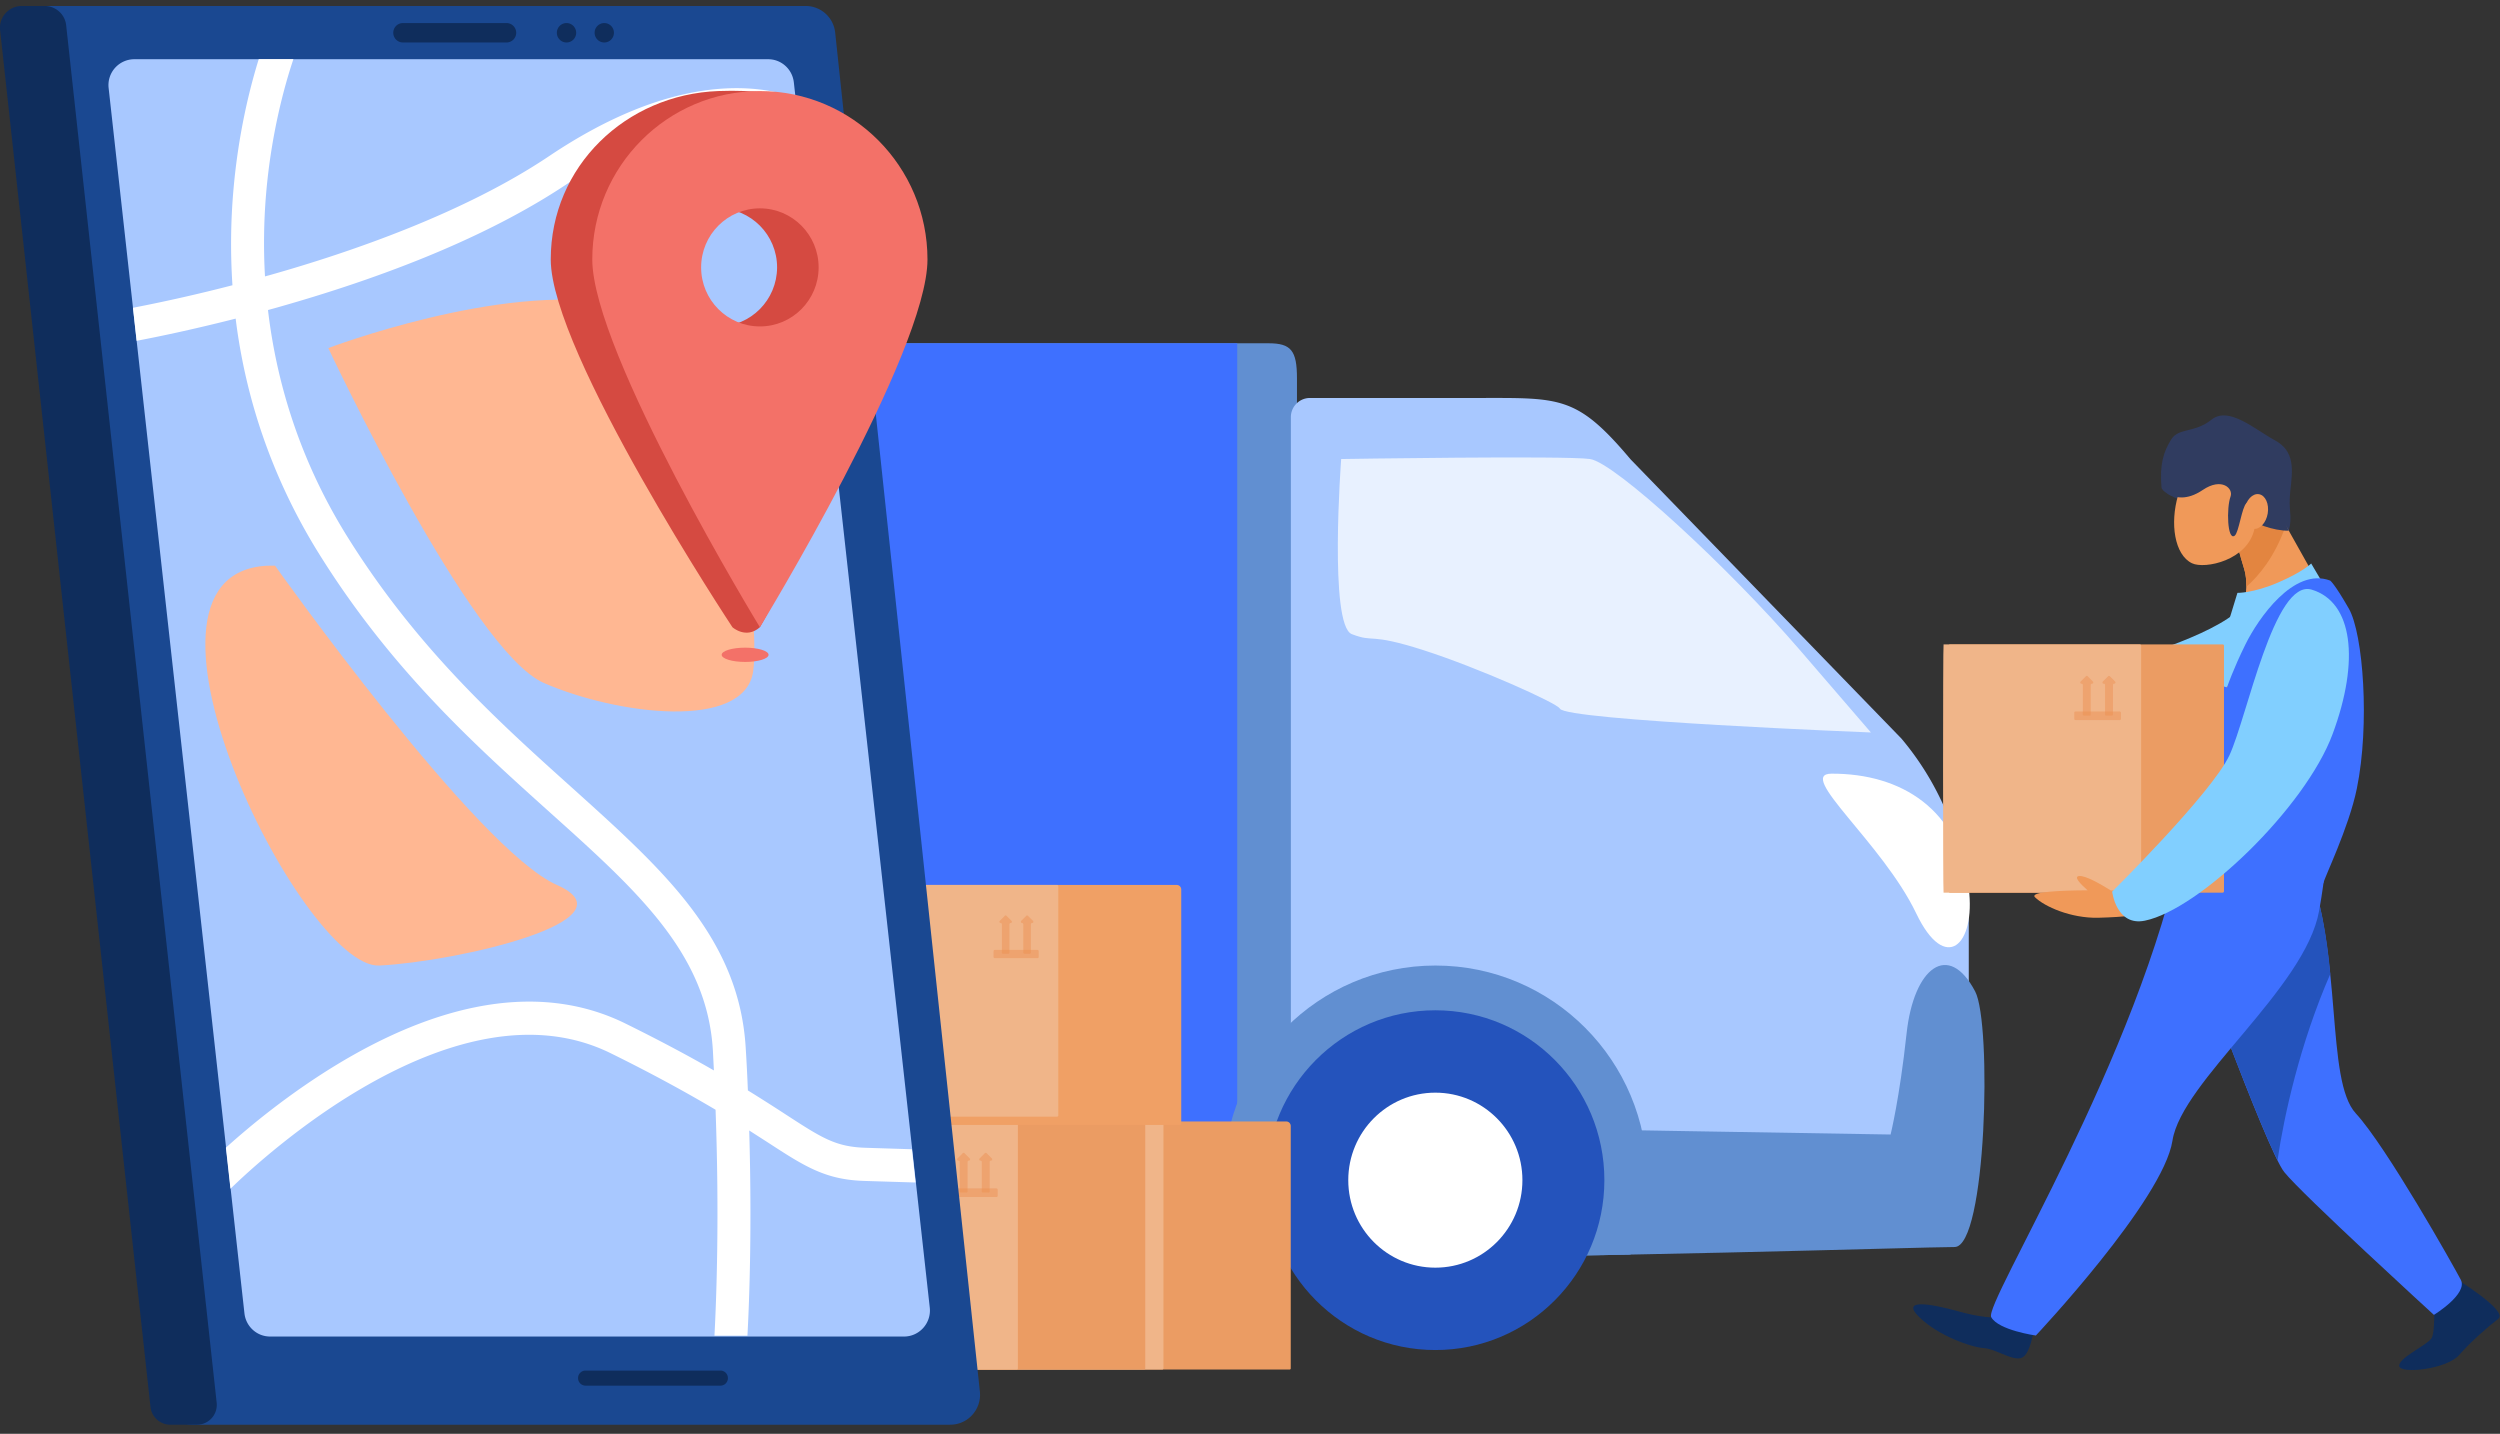 <svg width="272" height="156" viewBox="0 0 272 156" fill="none" xmlns="http://www.w3.org/2000/svg"><rect x="0" y="0" width="272" height="156" fill="#333333" stroke="none"/><g clip-path="url(#clip0)"><path d="M141.098 135.226L30.257 136.89c-4.483 0-8.12-4.493-8.12-10.043v-81.35c0-4.505 2.948-8.148 6.597-8.148h109.283c2.453 0 3.093.79 3.093 3.813v94.064h-.012z" fill="#618FD1"/><path d="M134.609 134.048H32.189c-5.558 0-10.065-4.529-10.065-10.115V43.105c0-3.181 2.562-5.756 5.728-5.756h106.757v96.699z" fill="#3E70FF"/><path d="M140.445 45.388c0-1.153.931-2.088 2.079-2.088h18.185c9.087 0 10.827-.292 16.7 6.678l29.471 30.384a31.176 31.176 0 017.323 20.073v14.354c0 6.023-4.87 10.905-10.863 10.892l-62.895-.133v-80.16z" fill="#A8C8FF"/><path d="M142.753 136.89c29.858 0 66.423-1.214 69.903-1.214 3.48 0 4.072-24.3 2.247-27.797-2.9-5.537-6.694-2.611-7.467 4.566-.774 7.14-1.74 10.99-1.74 10.99l-23.406-.389-44.685-.777 5.148 14.621z" fill="#618FD1"/><path d="M214.202 96.67c-1.076-8.597-7.311-12.52-14.935-12.495-3.916.012 5.546 7.529 9.219 15.204 3.166 6.618 6.489 3.46 5.716-2.709z" fill="#fff"/><path d="M145.919 49.942s24.372-.389 27.078 0c2.707.389 15.093 11.804 22.826 20.778l7.733 8.974s-33.265-1.312-33.845-2.599c-.266-.583-8.894-4.457-14.899-6.375-5.993-1.919-5.22-.753-7.733-1.725-2.514-.971-1.16-19.053-1.16-19.053z" fill="#E8F1FF"/><path d="M177.384 136.501c1.184-2.307 1.848-5.051 1.848-8.282 0-12.799-10.319-23.169-23.055-23.169-12.736 0-23.055 10.37-23.055 23.169 0 3.413.737 6.291 2.054 8.671h7.589c11.286 0 23.55-.17 34.619-.389z" fill="#618FD1"/><path d="M156.165 146.884c10.157 0 18.391-8.275 18.391-18.482 0-10.208-8.234-18.483-18.391-18.483-10.157 0-18.391 8.275-18.391 18.483 0 10.207 8.234 18.482 18.391 18.482z" fill="#2453BC"/><path d="M156.166 137.922c5.232 0 9.473-4.262 9.473-9.52s-4.241-9.521-9.473-9.521c-5.232 0-9.474 4.263-9.474 9.521 0 5.258 4.242 9.52 9.474 9.52z" fill="#fff"/><path d="M140.3 149.009H92.401a.134.134 0 01-.132-.133v-26.728c0-.073.06-.134.132-.134h47.537c.278 0 .495.219.495.498v26.364c.012.072-.06.133-.133.133z" fill="#EB9C63"/><path d="M126.453 149.009h-47.9a.134.134 0 01-.132-.133v-26.728c0-.073.06-.134.133-.134h47.899c.072 0 .132.061.132.134v26.728c0 .072-.06.133-.132.133z" fill="#F0B589"/><g opacity=".5" fill="#E86C1F"><path opacity=".5" d="M124.254 130.235h-4.81a.133.133 0 01-.132-.133v-.668c0-.073.06-.134.132-.134h4.81c.072 0 .133.061.133.134v.668a.134.134 0 01-.133.133z"/><path opacity=".5" d="M120.58 125.463l-.58.583a.135.135 0 00.097.23h.012c.073 0 .133.061.133.134v3.206c0 .073.06.133.133.133h.592c.073 0 .133-.06.133-.133v-3.206c0-.073.06-.134.133-.134h.012a.135.135 0 00.097-.23l-.58-.583c-.037-.049-.133-.049-.182 0zm2.417 0l-.58.583a.135.135 0 00.097.23h.012c.073 0 .133.061.133.134v3.206c0 .073.06.133.133.133h.592c.073 0 .133-.06.133-.133v-3.206c0-.073.06-.134.133-.134h.012a.135.135 0 00.097-.23l-.58-.583a.131.131 0 00-.182 0z"/></g><path d="M124.471 149.009H76.572a.134.134 0 01-.133-.133v-26.728c0-.073.06-.134.133-.134h47.899c.073 0 .133.061.133.134v26.728c0 .072-.06.133-.133.133z" fill="#EB9C63"/><path d="M110.624 149.009H62.713a.134.134 0 01-.133-.133v-26.728c0-.073.06-.134.133-.134h47.899c.072 0 .133.061.133.134v26.728c.012.072-.049.133-.121.133z" fill="#F0B589"/><g opacity=".5" fill="#E86C1F"><path opacity=".5" d="M108.413 130.235h-4.809a.134.134 0 01-.133-.133v-.668c0-.073.06-.134.133-.134h4.809c.072 0 .133.061.133.134v.668c.012.073-.049.133-.133.133z"/><path opacity=".5" d="M104.751 125.463l-.58.583a.135.135 0 00.097.23h.012c.073 0 .133.061.133.134v3.206c0 .073.06.133.133.133h.592c.072 0 .133-.06.133-.133v-3.206c0-.073.06-.134.133-.134h.012a.135.135 0 00.096-.23l-.579-.583a.131.131 0 00-.182 0zm2.406 0l-.58.583a.135.135 0 00.096.23h.012c.073 0 .133.061.133.134v3.206c0 .073.061.133.133.133h.592c.073 0 .133-.06.133-.133v-3.206c0-.073.061-.134.133-.134h.012a.135.135 0 00.097-.23l-.58-.583c-.036-.049-.121-.049-.181 0z"/></g><path d="M128.399 122.391H82.083a.135.135 0 01-.133-.134V96.415c0-.072.06-.133.133-.133h45.941c.278 0 .496.219.496.498v25.465a.123.123 0 01-.121.146z" fill="#F0A065"/><path d="M115.01 121.492H68.694a.135.135 0 01-.133-.134V96.415c0-.072.06-.133.133-.133h46.316c.073 0 .133.06.133.133v24.943c0 .073-.06.134-.133.134z" fill="#F0B589"/><g opacity=".5" fill="#E86C1F"><path opacity=".5" d="M112.872 104.248h-4.64a.134.134 0 01-.133-.133v-.632c0-.073.06-.134.133-.134h4.64c.072 0 .133.061.133.134v.632c.012.072-.049.133-.133.133z"/><path opacity=".5" d="M109.331 99.633l-.556.559a.136.136 0 00.096.231c.073 0 .133.061.133.133v3.085c0 .073.061.133.133.133h.556c.073 0 .133-.06.133-.133v-3.085c0-.072.06-.133.133-.133a.136.136 0 00.097-.231l-.556-.558c-.036-.049-.121-.049-.169 0zm2.333 0l-.556.559a.136.136 0 00.096.231c.073 0 .133.061.133.133v3.085c0 .073.061.133.133.133h.556c.073 0 .133-.06.133-.133v-3.085c0-.072.06-.133.133-.133a.136.136 0 00.097-.231l-.556-.558c-.036-.049-.121-.049-.169 0z"/></g><path d="M103.385 155.008h-82.42a3.23 3.23 0 01-3.215-2.902L2.005 4.246C1.8 2.327 3.298.65 5.22.65h82.434a3.23 3.23 0 013.214 2.903l15.744 147.86c.194 1.918-1.292 3.594-3.226 3.594z" fill="#1A4891"/><path d="M98.358 145.415H29.386c-1.438 0-2.634-1.093-2.791-2.526L11.817 9.565a2.816 2.816 0 012.79-3.121H83.58c1.438 0 2.634 1.093 2.791 2.526l14.791 133.324c.169 1.663-1.136 3.121-2.804 3.121z" fill="#A8C8FF"/><path d="M21.435 155.008h-2.912c-1.1 0-2.03-.838-2.151-1.931L.012 3.287A2.37 2.37 0 012.366.65h2.49c1.208 0 2.223.911 2.344 2.113l16.373 149.84a2.157 2.157 0 01-2.139 2.404zm56.95-4.25H63.703a.814.814 0 01-.81-.826c0-.449.363-.814.81-.814h14.681c.448 0 .81.365.81.814a.807.807 0 01-.81.826zM61.637 4.622c-.58 0-1.051-.473-1.051-1.056 0-.583.471-1.057 1.051-1.057s1.051.474 1.051 1.057-.47 1.056-1.05 1.056zm4.109 0c-.58 0-1.052-.473-1.052-1.056 0-.583.472-1.057 1.052-1.057.58 0 1.05.474 1.05 1.057s-.47 1.056-1.05 1.056zm-10.634 0H43.838c-.58 0-1.05-.473-1.05-1.056 0-.583.47-1.057 1.05-1.057h11.274c.58 0 1.051.474 1.051 1.057s-.47 1.056-1.05 1.056z" fill="#0F2D5C"/><path d="M249.015 57.738c.447-1.566-.072-2.125.169-4.323.266-2.307.52-4.323-1.679-5.513-2.199-1.19-5.003-3.74-6.888-2.247-1.885 1.506-3.589.838-4.41 2.186-.822 1.348-1.245 2.66-1.039 5.173.157 1.725 13.847 4.724 13.847 4.724z" fill="#303C60"/><path d="M218.227 143.192s-1.209.571-5.124-.51c-3.069-.85-6.38-1.42-4.289.62 2.09 2.04 5.643 3.279 7.056 3.376 1.414.097 3.36 1.639 4.29.935.931-.705 1.317-3.996 1.221-3.983l-3.154-.438zm48.733-4.226s5.993 3.644 4.857 4.518c-1.124.874-2.912 2.404-4.265 3.946-1.354 1.543-6.344 2.077-6.513 1.215-.169-.874 2.996-2.259 3.504-3.036.507-.777.23-4.967.23-4.967l2.187-1.676z" fill="#0F2D5C"/><path d="M237.597 100.301s9.002 24.797 10.923 27.214c1.921 2.417 16.289 15.544 16.289 15.544s3.733-2.283 2.924-3.825c-.81-1.543-8.096-14.488-11.419-18.094-3.323-3.607-1.366-17.196-5.353-27.311-3.988-10.116-13.364 6.472-13.364 6.472z" fill="#3E70FF"/><path d="M237.597 100.301s9.388-16.6 13.364-6.484c1.462 3.716 2.235 8.185 2.574 12.155-3.287 7.529-5.039 15.423-5.74 20.268-2.84-5.659-10.198-25.939-10.198-25.939z" fill="#2453BC"/><path d="M246.248 52.772s3.467 6.241 7.25 12.945c6.138 10.88-.774 30.638-2.961 32.75-2.187 2.126-13.582-1.639-14.294-3.217-.713-1.579.253-12.314 3.673-19.078 3.419-6.764 5.159-11.305 4.241-14.293-.773-2.501-1.933-7.2-1.933-7.2l4.024-1.907z" fill="#F09959"/><path d="M246.248 52.772l-4.023 1.894s1.16 4.712 1.933 7.201c.181.595.266 1.25.242 1.98 1.425-1.251 3.129-3.328 4.301-6.692l-2.453-4.383z" fill="#E38540"/><path d="M236.98 53.877c-.906 3.072-.399 6.484 1.51 7.407 1.39.668 6.103-.303 6.803-3.789.665-3.29.544-6.375-1.752-7.383-2.295-.996-5.618.547-6.561 3.765z" fill="#F09959"/><path d="M237.463 91.704c-4.712 23.303-21.629 50.092-20.82 51.598.774 1.433 4.858 2.003 4.858 2.003s13.86-14.73 14.863-21.202c1.003-6.473 14.427-16.552 15.95-24.98 1.522-8.427 0-6.982 0-6.982l-14.851-.437z" fill="#3E70FF"/><path d="M243.107 66.773c-3.783 3-13.304 5.501-13.304 5.501h12.422l.882-5.5z" fill="#81CFFF"/><path d="M252.991 63.907l-1.535-2.599s-.858.887-3.589 2.065c-2.73 1.178-4.434 1.13-4.434 1.13l-3.468 11.33 11.262-5.502 1.764-6.424z" fill="#81CFFF"/><path d="M253.523 63.166c-3.976-1.493-7.843 4.166-9.208 6.922-1.365 2.757-2.018 4.7-2.018 4.7l-2.332-.644s-2.743 6.315-3.226 9.472c-.484 3.157-1.051 13.965-1.051 13.965s17.037-.983 17.098-1.493c.06-.51 2.767-6.024 3.637-10.286 1.425-6.958.7-16.843-.87-19.588-1.571-2.744-2.03-3.048-2.03-3.048z" fill="#3E70FF"/><path d="M241.837 97.12h-29.761c-.073 0-.073-27.008 0-27.008h29.761c.073 0 .133.061.133.134v26.728c0 .073-.06.146-.133.146z" fill="#EB9C63"/><path d="M232.823 97.12H211.46c-.073 0-.073-27.008 0-27.008h21.363c.073 0 .133.061.133.134v26.728c0 .073-.06.146-.133.146z" fill="#F0B589"/><g opacity=".5" fill="#E86C1F"><path opacity=".5" d="M230.624 78.346h-4.809a.134.134 0 01-.133-.134v-.668c0-.072.06-.133.133-.133h4.809c.072 0 .133.06.133.133v.668a.135.135 0 01-.133.134z"/><path opacity=".5" d="M226.951 73.573l-.581.583a.136.136 0 00.097.231h.012c.073 0 .133.06.133.134v3.206c0 .072.061.133.133.133h.592c.073 0 .133-.06.133-.133V74.52c0-.073.061-.134.133-.134h.012a.136.136 0 00.097-.23l-.58-.584a.13.13 0 00-.181 0zm2.416 0l-.58.583a.136.136 0 00.097.231h.012c.073 0 .133.06.133.134v3.206c0 .072.061.133.133.133h.592c.073 0 .133-.06.133-.133V74.52c0-.073.06-.134.133-.134h.012a.136.136 0 00.097-.23l-.58-.584a.132.132 0 00-.182 0z"/></g><path d="M227.132 96.865c-.797-.704-1.57-1.506-.906-1.554.689-.05 2.236.825 3.42 1.566.942.012 1.559.036 1.559.036l2.114 2.575s-2.102.291-5.051.364c-2.96.06-5.824-1.214-6.863-2.234-.604-.595 2.767-.741 5.727-.753z" fill="#F09959"/><path d="M251.505 64.15c4.47 1.336 5.268 7.675 2.283 15.714-2.984 8.039-14.5 19.09-20.421 20.304-3.117.643-3.564-3.158-3.564-3.158s10.839-10.722 12.76-14.839c1.921-4.117 4.869-19.235 8.942-18.02z" fill="#81CFFF"/><path d="M249.015 57.738c-1.558.049-4.132-.838-4.289-1.542-.157-.692.193-1.882-.315-1.445-.507.437-.821 3.194-1.28 3.534-.798.583-.907-3.012-.447-4.263.326-.874-.955-2.113-3.021-.716-1.777 1.202-2.985.801-3.637.522-.653-.28-.278-2.368-.278-2.368l4.978-3.8 5.172 2.78 3.117 7.298z" fill="#303C60"/><path d="M246.729 55.86c.171-1.04-.257-1.976-.954-2.092-.698-.116-1.403.632-1.574 1.671-.171 1.039.256 1.975.954 2.091.698.116 1.403-.632 1.574-1.67z" fill="#F09959"/><path d="M29.919 61.54s21.943 30.905 30.668 34.742c8.724 3.849-10.851 8.343-19.31 8.768-8.458.425-30.45-43.972-11.358-43.51zm5.8-23.669S51.185 70.817 59.16 74.302c7.975 3.485 21.883 5.222 22.789-1.287.906-6.51-2.936-37.584-15.153-39.94C54.581 30.719 35.72 37.87 35.72 37.87z" fill="#FFB792"/><path d="M94.215 124.88c-3.3-.097-4.773-1.057-8.737-3.631a194.174 194.174 0 00-4.108-2.611c-.06-1.469-.133-2.975-.23-4.517-.314-5.574-2.247-10.504-6.09-15.52-3.383-4.42-7.987-8.549-12.857-12.933-7.878-7.08-16.808-15.094-24.408-27.286-5.341-8.573-7.746-17.147-8.628-24.651.447-.122.895-.243 1.354-.377 13.014-3.704 23.526-8.209 31.247-13.382 8.845-5.926 15.407-6.934 19.346-6.74 3.045.158 5.039 1.032 5.909 1.518l-.46-4.129c-4.446-1.554-13.509-2.562-26.788 6.351-9.208 6.181-21.509 10.432-30.197 12.897-.242.073-.495.133-.737.206a63.865 63.865 0 01.12-8.974c.557-6.57 2.007-11.791 2.973-14.67h-3.77c-.99 3.182-2.223 8.113-2.755 14.22a67.772 67.772 0 00-.108 10.384 179.815 179.815 0 01-10.827 2.453l.399 3.594c2.054-.389 5.92-1.178 10.778-2.416.181 1.505.423 2.987.713 4.468 1.474 7.48 4.29 14.597 8.386 21.166 7.878 12.63 17.013 20.827 25.06 28.064 9.595 8.61 17.16 15.41 17.764 25.975l.108 2.125c-2.598-1.493-5.751-3.193-9.642-5.112-4.834-2.38-10.308-2.975-16.277-1.773-4.664.935-9.63 2.975-14.766 6.048-5.389 3.23-9.787 6.873-12.41 9.241l.496 4.469c3.613-3.522 24.699-22.964 41.374-14.743 4.857 2.393 8.53 4.445 11.406 6.145.424 11.682.097 20.462-.12 24.579h3.588c.218-3.996.496-11.889.194-22.32l2.006 1.287c4.048 2.635 6.283 4.08 10.573 4.202l5.522.17-.399-3.619-5.002-.158z" fill="#fff"/><path d="M81.068 72.02c1.408 0 2.55-.349 2.55-.778 0-.43-1.142-.777-2.55-.777s-2.55.348-2.55.777c0 .43 1.142.777 2.55.777z" fill="#F37168"/><path d="M78.156 9.905c-10.066.376-18.234 8.197-18.234 18.325 0 10.115 19.768 40.013 19.768 40.013s1.487 1.335 2.985 0c4.157-7.044 13.703-31.537 13.703-40.013 0-10.116-2.465-18.92-18.222-18.325zm0 25.61c-3.529 0-6.392-2.877-6.392-6.423 0-3.546 2.863-6.424 6.392-6.424 3.528 0 6.392 2.878 6.392 6.424-.012 3.546-2.864 6.424-6.392 6.424z" fill="#D54A41"/><path d="M82.675 9.905c-10.065 0-18.234 8.197-18.234 18.324 0 10.116 18.234 40.013 18.234 40.013S100.91 38.345 100.91 28.23c0-10.115-8.168-18.324-18.234-18.324zm0 25.61c-3.528 0-6.392-2.877-6.392-6.423 0-3.546 2.864-6.424 6.392-6.424 3.529 0 6.392 2.878 6.392 6.424 0 3.546-2.863 6.424-6.392 6.424z" fill="#F37168"/></g><defs><clipPath id="clip0"><path fill="#fff" transform="translate(0 .651)" d="M0 0h271.962v154.357H0z"/></clipPath></defs></svg>